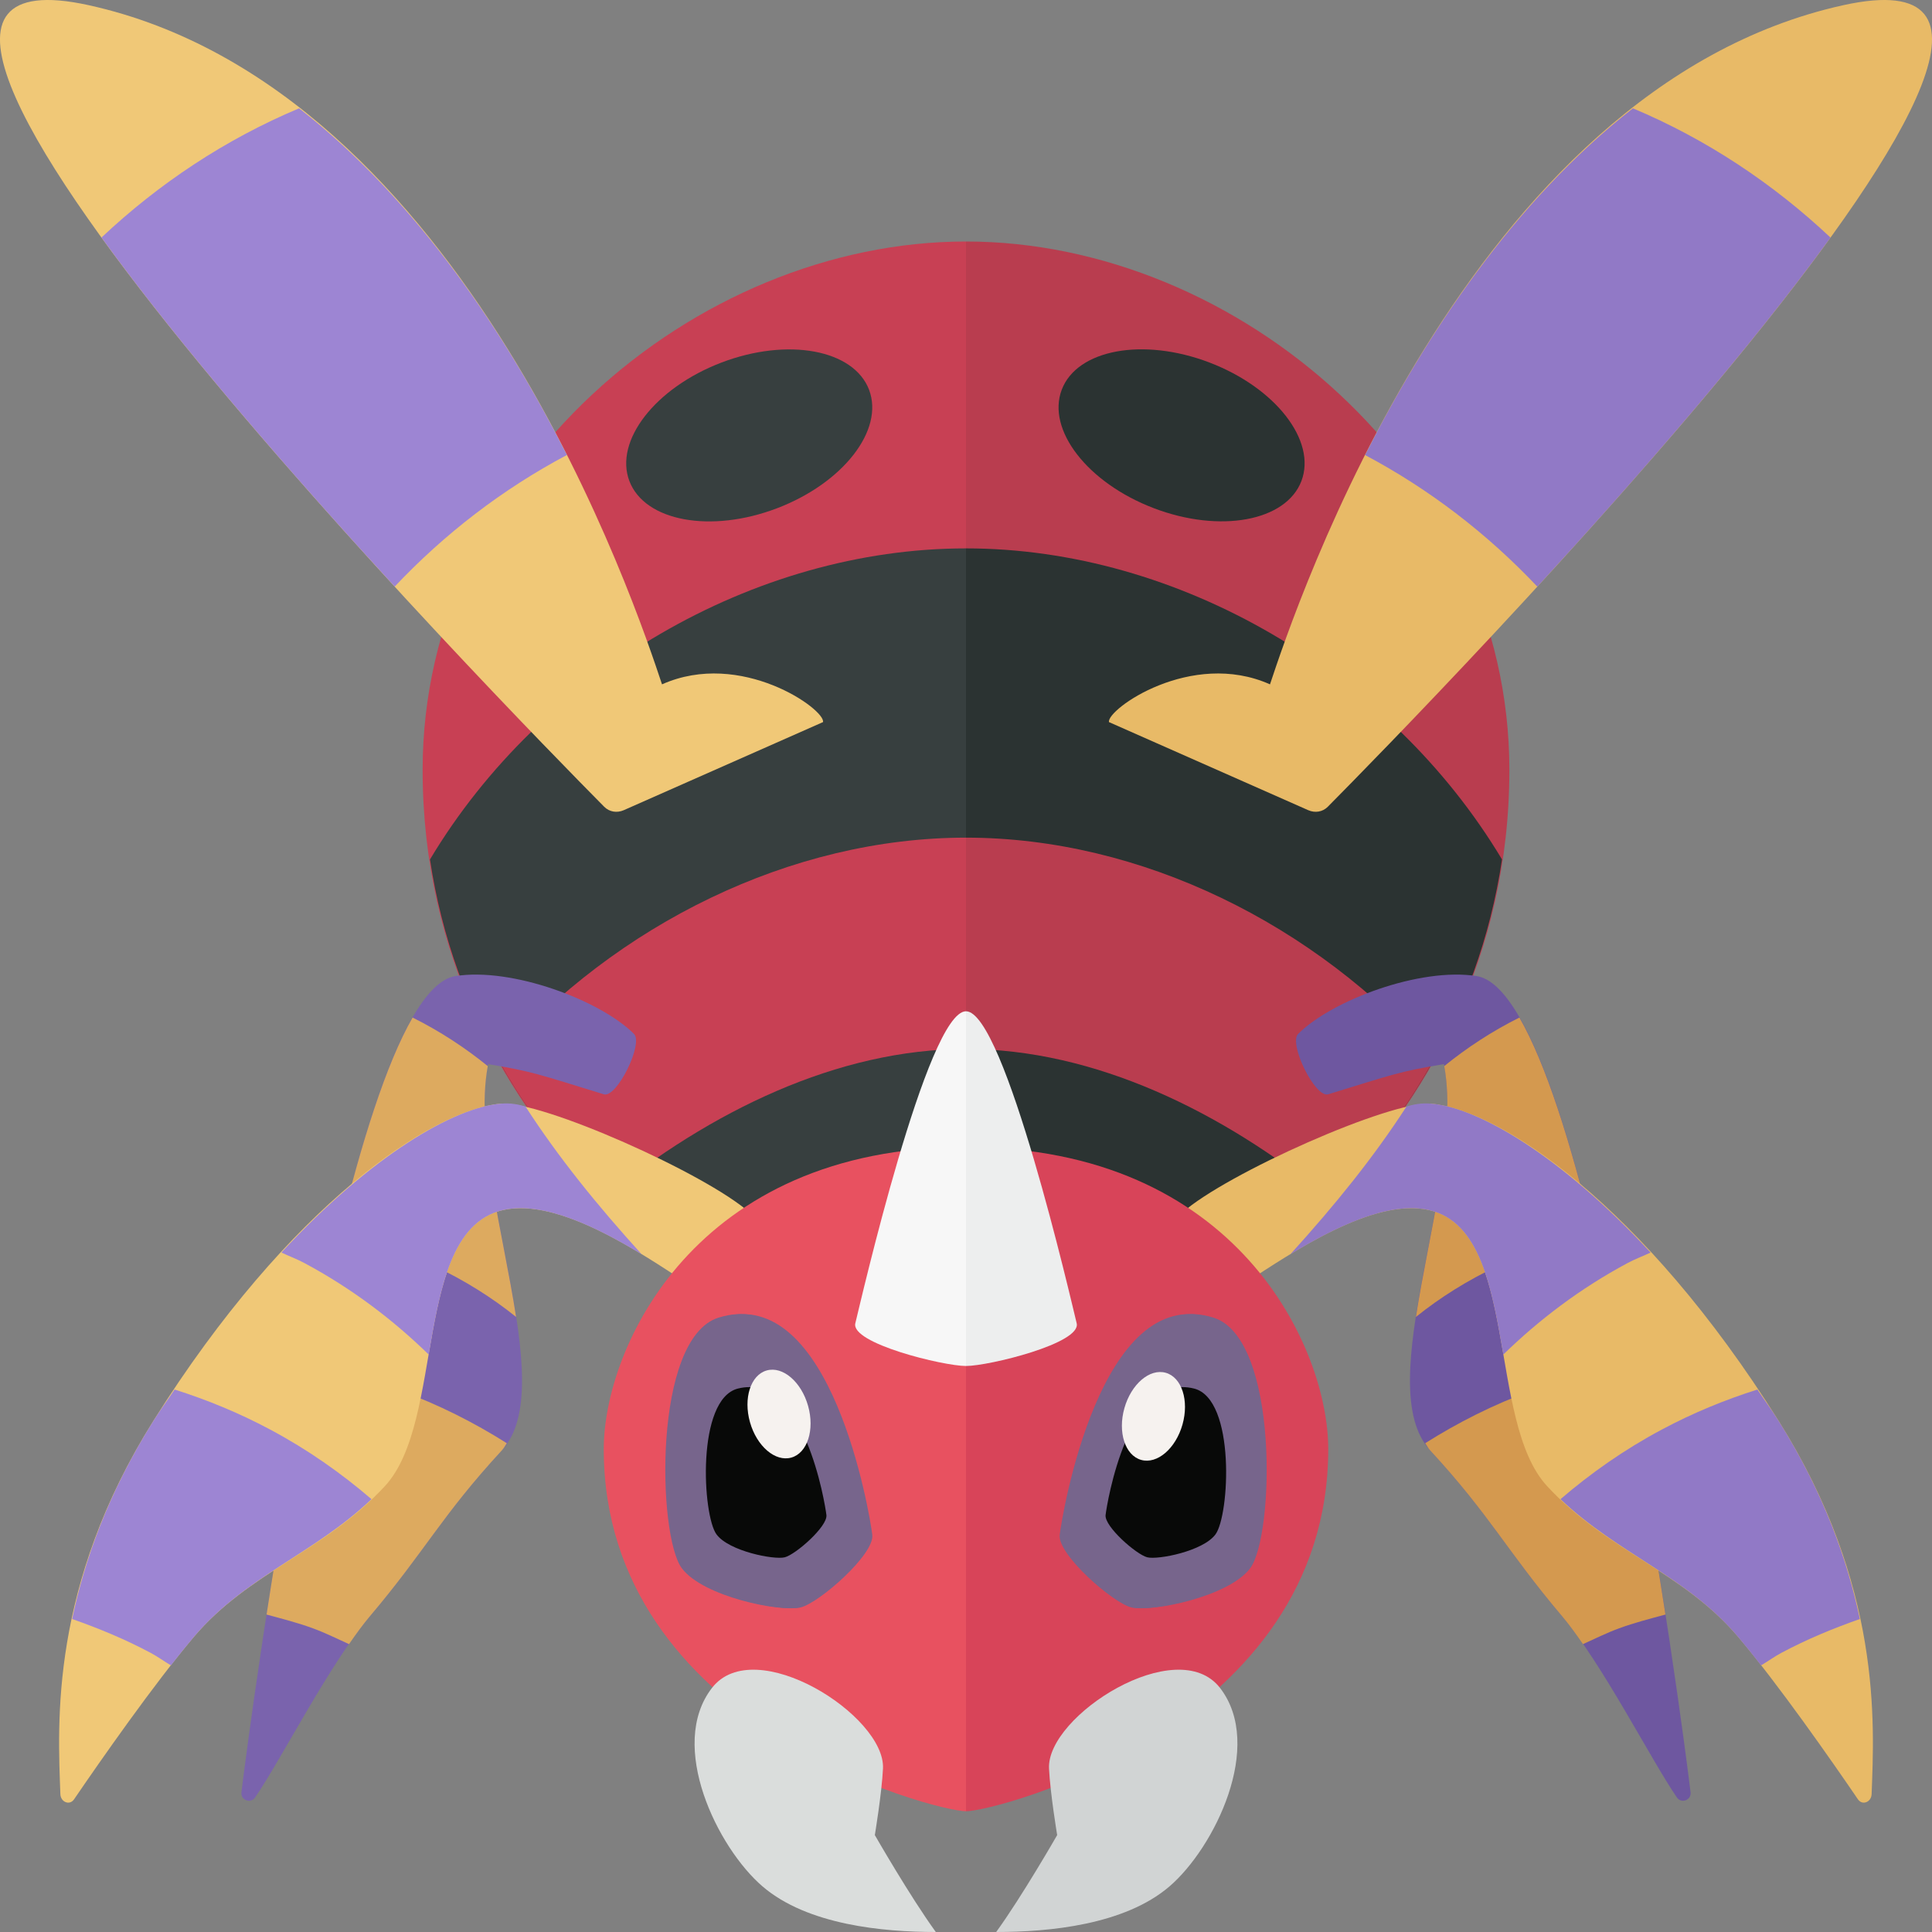 <svg xmlns="http://www.w3.org/2000/svg" xmlns:xlink="http://www.w3.org/1999/xlink" id="icons" width="32" height="32" x="0" y="0" enable-background="new 0 0 32 32" version="1.1" viewBox="0 0 32 32" xml:space="preserve"><rect x="0" y="0" width="32" height="32" fill="#808080" stroke="none"/><g><g><path fill="#C84054" d="M16,22.667c-3.667,0-9-3.833-9-9.917C7,7.833,11.5,4,16,4V22.667z"/><path fill="#373F3F" d="M7.122,14.235c0.779,5.212,5.52,8.432,8.878,8.432V9.083C12.488,9.083,8.977,11.138,7.122,14.235z"/><path fill="#C84054" d="M8.247,17.541c1.79,3.239,5.176,5.125,7.753,5.125v-8.792C13.099,13.875,10.214,15.308,8.247,17.541z"/><path fill="#373F3F" d="M16,22.667v-5.292c-2.126,0-4.24,1.033-5.994,2.462C11.813,21.644,14.119,22.667,16,22.667z"/></g><path fill="#7A63AD" d="M10.001,18.125c-1.085-0.333-1.168-0.375-1.917-0.5c-0.375,1.917,1.229,5.312,0.229,6.396 c-1,1.083-1.271,1.667-2.188,2.75c-0.664,0.784-1.462,2.362-1.899,3c-0.074,0.108-0.242,0.045-0.227-0.085 C4.12,28.684,5.71,16.458,7.543,16.167c0.938-0.149,2.401,0.401,2.958,0.958C10.661,17.284,10.217,18.191,10.001,18.125z"/><path fill="#DDAA5F" d="M8.394,23.904c-0.54-0.341-1.127-0.639-1.764-0.872c-0.497-0.182-0.997-0.317-1.494-0.41 c-0.288,1.44-0.533,2.899-0.721,4.12c0.258,0.07,0.515,0.135,0.773,0.23c0.207,0.076,0.397,0.172,0.593,0.26 c0.117-0.169,0.233-0.329,0.345-0.461c0.917-1.083,1.188-1.667,2.188-2.75C8.346,23.986,8.368,23.943,8.394,23.904z"/><path fill="#DDAA5F" d="M6.834,16.854c-0.436,0.756-0.846,2.061-1.213,3.563c1.117,0.27,2.123,0.747,2.927,1.396 c-0.211-1.376-0.677-3.017-0.469-4.155C7.704,17.354,7.289,17.081,6.834,16.854z"/><path fill="#F0C877" d="M11.375,21.25c-0.751-0.489-2.11-1.42-3.042-1.208c-1.499,0.34-0.957,3.489-1.957,4.572 s-2.25,1.417-3.167,2.5c-0.664,0.784-1.546,2.049-1.982,2.688c-0.074,0.108-0.222,0.046-0.227-0.085 c-0.043-1.175-0.177-3.448,1.542-6.186c2.25-3.583,4.624-5.155,5.75-5.25c0.673-0.056,3.395,1.155,4.124,1.803 C12.792,20.417,11.564,21.373,11.375,21.25z"/><path fill="#E85160" d="M16,30c-0.5,0-6-1.417-6-6c0-1.667,1.5-5,6-5V30z"/><path fill="#F7F7F7" d="M16,16.75c-0.641,0-1.75,4.833-1.833,5.167c-0.083,0.333,1.457,0.708,1.833,0.708V16.75z"/><path fill="#9D85D3" d="M4.477,23.679c-0.52-0.278-1.051-0.495-1.585-0.664c-0.116,0.174-0.233,0.331-0.349,0.516 c-0.757,1.206-1.143,2.314-1.348,3.285c0.438,0.154,0.874,0.333,1.303,0.562c0.117,0.063,0.22,0.139,0.333,0.206 c0.13-0.167,0.259-0.328,0.379-0.47c0.85-1.005,1.985-1.372,2.943-2.283C5.653,24.401,5.096,24.009,4.477,23.679z"/><path fill="#9D85D3" d="M4.661,20.746c0.126,0.06,0.254,0.106,0.379,0.173c0.787,0.421,1.47,0.941,2.06,1.516 c0.19-1.108,0.385-2.201,1.233-2.393c0.673-0.153,1.567,0.291,2.295,0.733c-0.746-0.822-1.382-1.61-1.923-2.446 c-0.176-0.059-0.331-0.056-0.413-0.049C7.522,18.345,6.162,19.124,4.661,20.746z"/><ellipse cx="12.417" cy="7.208" fill="#373F3F" rx="2.125" ry="1.292" transform="matrix(0.934 -0.356 0.356 0.934 -1.754 4.9)"/><g><path fill="#F0C877" d="M13.632,11.96c0.042-0.208-1.361-1.208-2.667-0.625c-0.403-1.208-3.262-9.88-9.5-11.25 c-5.722-1.256,7.058,11.779,8.542,13.277c0.086,0.087,0.212,0.107,0.325,0.057L13.632,11.96z"/><path fill="#9D85D3" d="M4.954,1.794C3.733,2.307,2.631,3.04,1.681,3.934C3,5.758,4.881,7.912,6.537,9.716 c0.824-0.873,1.784-1.613,2.853-2.18C8.406,5.591,6.944,3.346,4.954,1.794z"/></g><path fill="#77658C" d="M11.899,21.825c1.843-0.579,2.479,3.272,2.517,3.597s-0.879,1.126-1.186,1.202s-1.581-0.174-1.937-0.649 C10.891,25.439,10.812,22.167,11.899,21.825z"/><path fill="#080908" d="M12.153,22.657c1.226-0.31,1.623,2.142,1.648,2.355c0.025,0.213-0.575,0.737-0.776,0.787 c-0.201,0.049-1.035-0.114-1.268-0.425C11.493,25.023,11.375,22.854,12.153,22.657z"/><path fill="#77658C" d="M11.931,21.825c1.843-0.579,2.479,3.272,2.517,3.597s-0.879,1.126-1.186,1.202s-1.581-0.174-1.937-0.649 C10.923,25.439,10.844,22.167,11.931,21.825z"/><path fill="#080908" d="M12.222,22.999c1.091-0.276,1.444,1.906,1.466,2.095c0.022,0.189-0.512,0.656-0.691,0.7 c-0.179,0.044-0.921-0.101-1.128-0.378C11.634,25.104,11.53,23.174,12.222,22.999z"/><path fill="#DADDDC" d="M14.625,29.292c-0.019,0.404-0.135,1.103-0.135,1.103S15.075,31.415,15.5,32 c-0.875,0-2.126-0.117-2.87-0.755c-0.744-0.638-1.577-2.331-0.838-3.287C12.5,27.042,14.667,28.417,14.625,29.292z"/><ellipse cx="12.896" cy="23.438" fill="#F6F2EF" rx=".5" ry=".75" transform="matrix(0.962 -0.272 0.272 0.962 -5.878 4.381)"/><g><path fill="#B93D4F" d="M16,22.667c3.667,0,9-3.833,9-9.917C25,7.833,20.5,4,16,4V22.667z"/><path fill="#2B3332" d="M24.878,14.235c-0.779,5.212-5.52,8.432-8.878,8.432V9.083C19.512,9.083,23.023,11.138,24.878,14.235z"/><path fill="#B93D4F" d="M23.753,17.541c-1.79,3.239-5.176,5.125-7.753,5.125v-8.792C18.901,13.875,21.786,15.308,23.753,17.541z"/><path fill="#2B3332" d="M16,22.667v-5.292c2.126,0,4.24,1.033,5.994,2.462C20.187,21.644,17.881,22.667,16,22.667z"/></g><path fill="#6E57A0" d="M21.999,18.125c1.085-0.333,1.168-0.375,1.917-0.5c0.375,1.917-1.229,5.312-0.229,6.396 c1,1.083,1.271,1.667,2.188,2.75c0.664,0.784,1.462,2.362,1.899,3c0.074,0.108,0.242,0.045,0.227-0.085 c-0.119-1.002-1.709-13.228-3.542-13.519c-0.938-0.149-2.401,0.401-2.958,0.958C21.339,17.284,21.783,18.191,21.999,18.125z"/><path fill="#D4994F" d="M23.606,23.904c0.54-0.341,1.127-0.639,1.764-0.872c0.497-0.182,0.997-0.317,1.494-0.41 c0.288,1.44,0.533,2.899,0.721,4.12c-0.258,0.07-0.515,0.135-0.773,0.23c-0.207,0.076-0.397,0.172-0.593,0.26 c-0.117-0.169-0.233-0.329-0.345-0.461c-0.917-1.083-1.188-1.667-2.188-2.75C23.654,23.986,23.632,23.943,23.606,23.904z"/><path fill="#D4994F" d="M25.166,16.854c0.436,0.756,0.846,2.061,1.213,3.563c-1.117,0.27-2.123,0.747-2.927,1.396 c0.211-1.376,0.677-3.017,0.469-4.155C24.296,17.354,24.711,17.081,25.166,16.854z"/><path fill="#E8BA67" d="M20.625,21.25c0.751-0.489,2.11-1.42,3.042-1.208c1.499,0.34,0.957,3.489,1.957,4.572s2.25,1.417,3.167,2.5 c0.664,0.784,1.546,2.049,1.982,2.688c0.074,0.108,0.222,0.046,0.227-0.085c0.043-1.175,0.177-3.448-1.542-6.186 c-2.25-3.583-4.624-5.155-5.75-5.25c-0.673-0.056-3.395,1.155-4.124,1.803C19.208,20.417,20.436,21.373,20.625,21.25z"/><path fill="#D84459" d="M16,30c0.5,0,6-1.417,6-6c0-1.667-1.5-5-6-5V30z"/><path fill="#EDEEEE" d="M16,16.75c0.641,0,1.75,4.833,1.833,5.167c0.083,0.333-1.457,0.708-1.833,0.708V16.75z"/><path fill="#9179C6" d="M27.523,23.679c0.52-0.278,1.051-0.495,1.585-0.664c0.116,0.174,0.233,0.331,0.349,0.516 c0.757,1.206,1.143,2.314,1.348,3.285c-0.438,0.154-0.874,0.333-1.303,0.562c-0.117,0.063-0.22,0.139-0.333,0.206 c-0.13-0.167-0.259-0.328-0.379-0.47c-0.85-1.005-1.985-1.372-2.943-2.283C26.347,24.401,26.904,24.009,27.523,23.679z"/><path fill="#9179C6" d="M27.339,20.746c-0.126,0.06-0.254,0.106-0.379,0.173c-0.787,0.421-1.47,0.941-2.06,1.516 c-0.19-1.108-0.385-2.201-1.233-2.393c-0.673-0.153-1.567,0.291-2.295,0.733c0.746-0.822,1.382-1.61,1.923-2.446 c0.176-0.059,0.331-0.056,0.413-0.049C24.478,18.345,25.838,19.124,27.339,20.746z"/><ellipse cx="19.583" cy="7.208" fill="#2B3332" rx="1.292" ry="2.125" transform="matrix(0.356 -0.934 0.934 0.356 5.867 22.935)"/><g><path fill="#E8BA67" d="M18.368,11.96c-0.042-0.208,1.361-1.208,2.667-0.625c0.403-1.208,3.262-9.88,9.5-11.25 c5.722-1.256-7.058,11.779-8.542,13.277c-0.086,0.087-0.212,0.107-0.325,0.057L18.368,11.96z"/><path fill="#9179C6" d="M27.046,1.794c1.221,0.513,2.323,1.247,3.273,2.141c-1.319,1.823-3.2,3.978-4.856,5.782 c-0.824-0.873-1.784-1.613-2.853-2.18C23.594,5.591,25.056,3.346,27.046,1.794z"/></g><path fill="#77658C" d="M20.101,21.825c-1.843-0.579-2.479,3.272-2.517,3.597c-0.038,0.325,0.879,1.126,1.186,1.202 s1.581-0.174,1.937-0.649C21.109,25.439,21.188,22.167,20.101,21.825z"/><path fill="#080908" d="M19.847,22.657c-1.226-0.31-1.623,2.142-1.648,2.355c-0.025,0.213,0.575,0.737,0.776,0.787 c0.201,0.049,1.035-0.114,1.268-0.425C20.507,25.023,20.625,22.854,19.847,22.657z"/><path fill="#77658C" d="M20.069,21.825c-1.843-0.579-2.479,3.272-2.517,3.597s0.879,1.126,1.186,1.202s1.581-0.174,1.937-0.649 C21.077,25.439,21.156,22.167,20.069,21.825z"/><path fill="#080908" d="M19.778,22.999c-1.091-0.276-1.444,1.906-1.466,2.095s0.512,0.656,0.691,0.7 c0.179,0.044,0.921-0.101,1.128-0.378C20.366,25.104,20.47,23.174,19.778,22.999z"/><path fill="#D1D4D4" d="M20.208,27.958c0.739,0.956-0.094,2.649-0.838,3.287C18.626,31.883,17.375,32,16.5,32 c0.425-0.585,1.01-1.605,1.01-1.605s-0.116-0.699-0.135-1.103C17.333,28.417,19.5,27.042,20.208,27.958z"/><ellipse cx="19.104" cy="23.438" fill="#F6F2EF" rx=".75" ry=".5" transform="matrix(0.272 -0.962 0.962 0.272 -8.639 35.462)"/></g></svg>